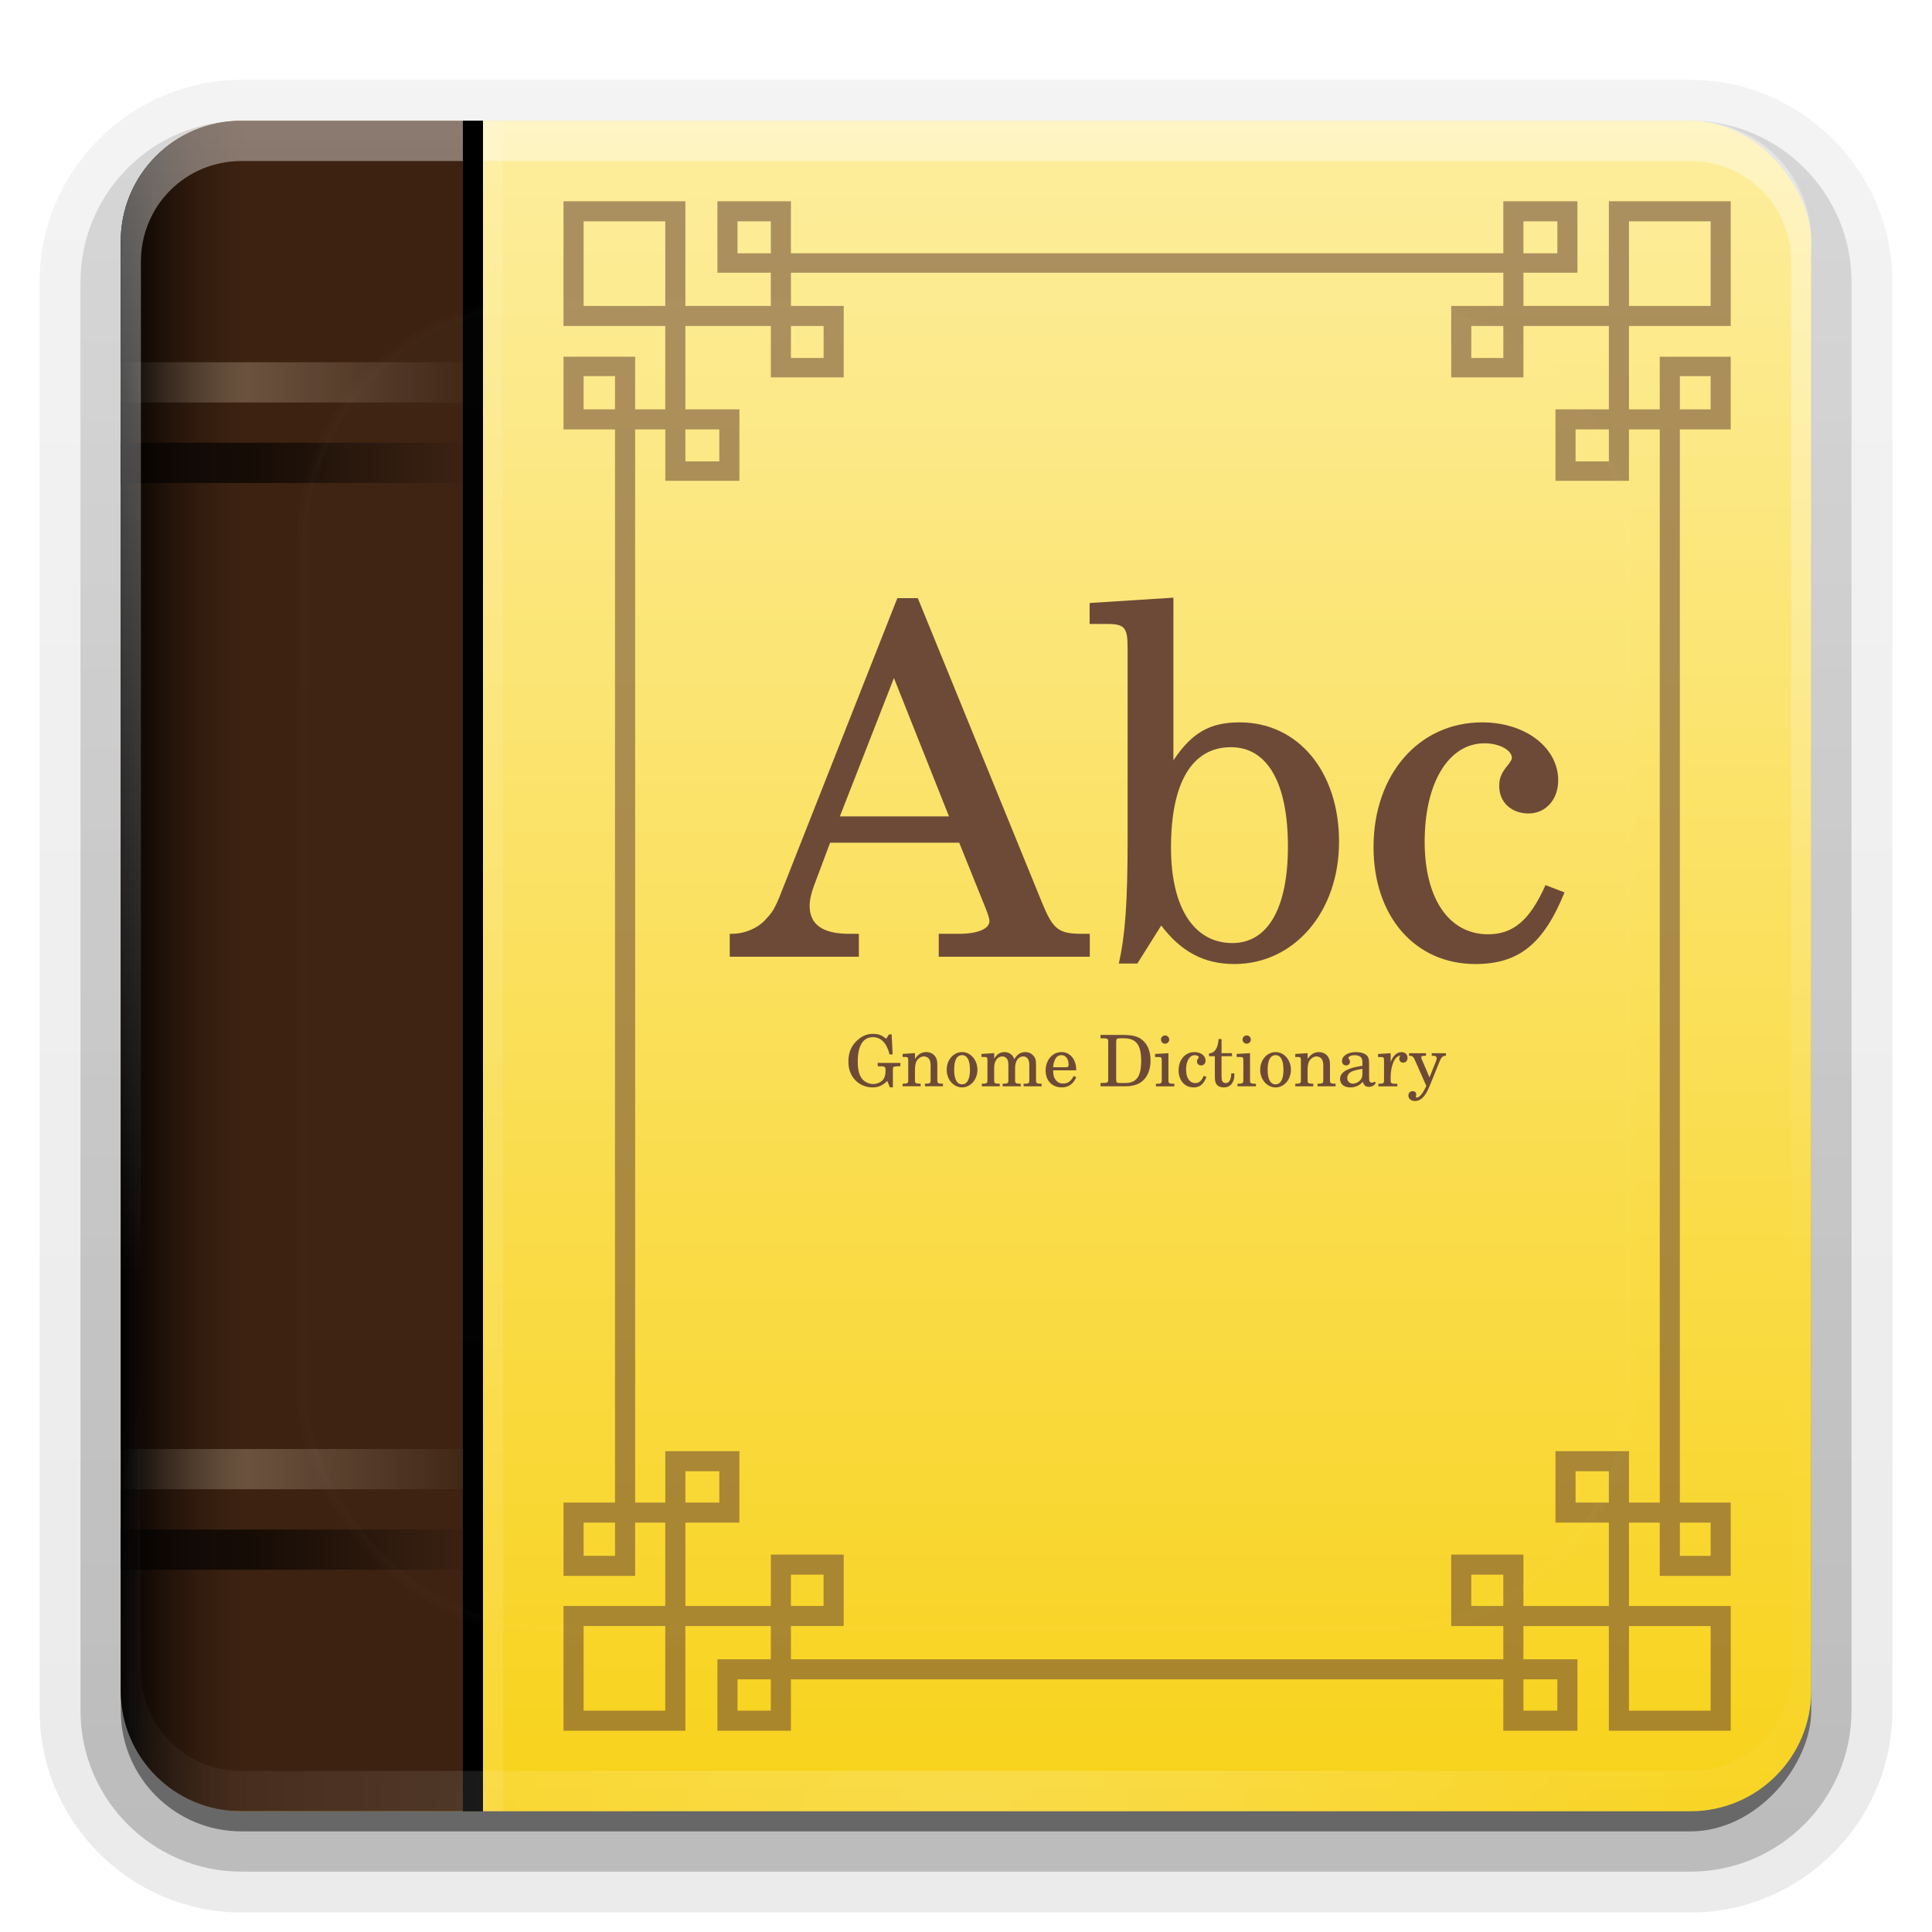 <?xml version="1.0" encoding="UTF-8" standalone="no"?>
<!-- Created with Inkscape (http://www.inkscape.org/) -->
<svg id="svg2408" xmlns:rdf="http://www.w3.org/1999/02/22-rdf-syntax-ns#" xmlns="http://www.w3.org/2000/svg" height="96" width="96" version="1.0" xmlns:cc="http://creativecommons.org/ns#" xmlns:xlink="http://www.w3.org/1999/xlink" xmlns:dc="http://purl.org/dc/elements/1.1/">
 <defs id="defs2410">
  <linearGradient id="ButtonShadow" y2="7.016" gradientUnits="userSpaceOnUse" x2="45.448" gradientTransform="scale(1.006 .994)" y1="92.54" x1="45.448">
   <stop id="stop3750" offset="0"/>
   <stop id="stop3752" style="stop-opacity:.588" offset="1"/>
  </linearGradient>
  <linearGradient id="linearGradient3737">
   <stop id="stop3739" style="stop-color:#fff" offset="0"/>
   <stop id="stop3741" style="stop-color:#fff;stop-opacity:0" offset="1"/>
  </linearGradient>
  <filter id="filter3174" color-interpolation-filters="sRGB">
   <feGaussianBlur id="feGaussianBlur3176" stdDeviation="1.71"/>
  </filter>
  <linearGradient id="linearGradient3188" y2="63.893" xlink:href="#linearGradient3737" gradientUnits="userSpaceOnUse" x2="36.357" y1="6" x1="36.357"/>
  <filter id="filter3794" height="1.384" width="1.384" color-interpolation-filters="sRGB" y="-.192" x="-.192">
   <feGaussianBlur id="feGaussianBlur3796" stdDeviation="5.28"/>
  </filter>
  <radialGradient id="radialGradient3619" xlink:href="#linearGradient3737" gradientUnits="userSpaceOnUse" cy="90.172" cx="48" gradientTransform="matrix(1.157 0 0 .996 -7.551 .197)" r="42"/>
  <clipPath id="clipPath3613">
   <rect id="rect3615" style="fill:#fff" rx="6" ry="6" height="84" width="84" y="6" x="6"/>
  </clipPath>
  <linearGradient id="linearGradient3617" y2="5.988" gradientUnits="userSpaceOnUse" x2="48" gradientTransform="matrix(1.017 0 0 1.017 -1.103 -1.103)" y1="90" x1="48">
   <stop id="stop3876" style="stop-color:#f8d21a" offset="0"/>
   <stop id="stop3878" style="stop-color:#fdee9f" offset="1"/>
  </linearGradient>
  <linearGradient id="linearGradient3300" y2="64" gradientUnits="userSpaceOnUse" x2="11.227" gradientTransform="translate(1 -15.321)" y1="64" x1="5">
   <stop id="stop3841" offset="0"/>
   <stop id="stop3843" style="stop-color:#2d190c;stop-opacity:0" offset="1"/>
  </linearGradient>
  <linearGradient id="linearGradient3238">
   <stop id="stop3240" offset="0"/>
   <stop id="stop3242" style="stop-opacity:0" offset="1"/>
  </linearGradient>
  <linearGradient id="linearGradient3250">
   <stop id="stop3252" style="stop-color:#e3d1b3" offset="0"/>
   <stop id="stop3254" style="stop-color:#eadec5;stop-opacity:0" offset="1"/>
  </linearGradient>
  <linearGradient id="linearGradient3913" y2="28" xlink:href="#linearGradient3238" gradientUnits="userSpaceOnUse" x2="21" gradientTransform="matrix(1.125 0 0 1 .375 -4)" y1="28" x1="5"/>
  <linearGradient id="linearGradient3915" y2="27" xlink:href="#linearGradient3250" gradientUnits="userSpaceOnUse" x2="21" gradientTransform="matrix(1.125 0 0 1 .375 -10)" y1="27" x1="5"/>
  <linearGradient id="ButtonShadow-0" y2="7.016" gradientUnits="userSpaceOnUse" x2="45.448" gradientTransform="matrix(1.006 0 0 .994 100 0)" y1="92.54" x1="45.448">
   <stop id="stop3750-8" offset="0"/>
   <stop id="stop3752-5" style="stop-opacity:.588" offset="1"/>
  </linearGradient>
  <linearGradient id="linearGradient3780" y2="90.239" xlink:href="#ButtonShadow-0" gradientUnits="userSpaceOnUse" x2="32.251" gradientTransform="matrix(1.024 0 0 1.012 -1.143 -98.071)" y1="6.132" x1="32.251"/>
  <linearGradient id="linearGradient3721" y2="90.239" xlink:href="#ButtonShadow-0" gradientUnits="userSpaceOnUse" x2="32.251" gradientTransform="translate(0,-97)" y1="6.132" x1="32.251"/>
  <linearGradient id="linearGradient3065" y2="138.66" xlink:href="#linearGradient3737" gradientUnits="userSpaceOnUse" x2="48" y1="20.221" x1="48"/>
 </defs>
 <g id="layer2" style="display:none">
  <rect id="rect3745" style="opacity:.9;filter:url(#filter3174);fill:url(#ButtonShadow)" rx="6" ry="6" height="85" width="86" y="7" x="5"/>
 </g>
 <g id="layer3">
  <path id="path3786" style="opacity:0.08;fill:url(#linearGradient3780)" d="m12-95.031c-5.511 0-10.031 4.52-10.031 10.031v71c0 5.511 4.52 10.031 10.031 10.031h72c5.511 0 10.031-4.52 10.031-10.031v-71c0-5.511-4.52-10.031-10.031-10.031h-72z" transform="scale(1,-1)"/>
  <path id="path3778" style="opacity:.1;fill:url(#linearGradient3780)" d="m12-94.031c-4.972 0-9.031 4.06-9.031 9.031v71c0 4.972 4.06 9.031 9.031 9.031h72c4.972 0 9.031-4.06 9.031-9.031v-71c0-4.972-4.06-9.031-9.031-9.031h-72z" transform="scale(1,-1)"/>
  <path id="path3770" style="opacity:.2;fill:url(#linearGradient3780)" d="m12-93c-4.409 0-8 3.591-8 8v71c0 4.409 3.591 8 8 8h72c4.409 0 8-3.591 8-8v-71c0-4.409-3.591-8-8-8h-72z" transform="scale(1,-1)"/>
  <rect id="rect3723" style="opacity:.3;fill:url(#linearGradient3780)" transform="scale(1,-1)" rx="7" ry="7" height="85" width="86" y="-92" x="5"/>
  <rect id="rect3716" style="opacity:.45;fill:url(#linearGradient3721)" transform="scale(1,-1)" rx="6" ry="6" height="84" width="84" y="-91" x="6"/>
 </g>
 <g id="layer1">
  <rect id="rect2419" style="fill:url(#linearGradient3617)" rx="6" ry="6" height="84" width="84" y="6" x="6"/>
  <path id="rect3170" style="fill:#3d2211" d="m12 6c-3.324 0-6 2.676-6 6v72c0 3.324 2.676 6 6 6h12v-84h-12z"/>
  <g id="g3903" transform="translate(0,2)">
   <rect id="rect3236" style="fill:url(#linearGradient3913)" height="2" width="18" y="20" x="6"/>
   <rect id="rect3246" style="opacity:.41;fill:url(#linearGradient3915)" height="2" width="18" y="16" x="6"/>
  </g>
  <g id="g3907" transform="translate(0,20)">
   <rect id="rect3909" style="fill:url(#linearGradient3913)" height="2" width="18" y="20" x="6"/>
   <rect id="rect3911" style="opacity:.41;fill:url(#linearGradient3915)" height="2" width="18" y="16" x="6"/>
  </g>
  <g id="g3917" transform="translate(0,56)">
   <rect id="rect3919" style="fill:url(#linearGradient3913)" height="2" width="18" y="20" x="6"/>
   <rect id="rect3921" style="opacity:.41;fill:url(#linearGradient3915)" height="2" width="18" y="16" x="6"/>
  </g>
  <g id="g3927" transform="translate(0,38)">
   <rect id="rect3929" style="fill:url(#linearGradient3913)" height="2" width="18" y="20" x="6"/>
   <rect id="rect3931" style="opacity:.41;fill:url(#linearGradient3915)" height="2" width="18" y="16" x="6"/>
  </g>
  <path id="path3292" style="fill:url(#linearGradient3300)" d="m12 6c-3.324 0-6 2.676-6 6v72c0 3.324 2.676 6 6 6h9.125v-84h-9.125z"/>
  <path id="rect3728" style="opacity:.4;fill:url(#linearGradient3188)" d="m12 6c-3.324 0-6 2.676-6 6v2 68 2c0 0.335 0.041 0.651 0.094 0.969 0.049 0.296 0.097 0.597 0.188 0.875 0.01 0.03 0.021 0.064 0.031 0.094 0.099 0.288 0.235 0.547 0.375 0.812 0.145 0.274 0.316 0.536 0.5 0.781 0.184 0.246 0.374 0.473 0.594 0.688 0.44 0.428 0.943 0.815 1.5 1.094 0.279 0.14 0.573 0.247 0.875 0.344-0.256-0.1-0.487-0.236-0.719-0.375-0.007-0.004-0.024 0.004-0.031 0-0.032-0.019-0.062-0.043-0.094-0.062-0.12-0.077-0.231-0.164-0.344-0.25-0.106-0.081-0.213-0.161-0.312-0.25-0.178-0.162-0.347-0.346-0.5-0.531-0.107-0.131-0.218-0.266-0.312-0.407-0.025-0.038-0.038-0.086-0.063-0.125-0.065-0.103-0.13-0.204-0.187-0.312-0.101-0.195-0.206-0.416-0.281-0.625-0.008-0.022-0.024-0.041-0.031-0.063-0.032-0.092-0.036-0.187-0.062-0.281-0.03-0.107-0.07-0.203-0.094-0.313-0.073-0.341-0.125-0.698-0.125-1.062v-2-68-2c0-2.782 2.218-5 5-5h2 68 2c2.782 0 5 2.218 5 5v2 68 2c0 0.364-0.052 0.721-0.125 1.062-0.044 0.207-0.088 0.398-0.156 0.594-0.008 0.022-0.023 0.041-0.031 0.062-0.063 0.174-0.138 0.367-0.219 0.531-0.042 0.083-0.079 0.17-0.125 0.25-0.055 0.097-0.127 0.188-0.188 0.281-0.094 0.141-0.205 0.276-0.312 0.406-0.143 0.174-0.303 0.347-0.469 0.5-0.011 0.01-0.02 0.021-0.031 0.031-0.138 0.126-0.285 0.234-0.438 0.344-0.103 0.073-0.204 0.153-0.312 0.219-0.007 0.004-0.024-0.004-0.031 0-0.232 0.139-0.463 0.275-0.719 0.375 0.302-0.097 0.596-0.204 0.875-0.344 0.557-0.279 1.06-0.666 1.5-1.094 0.22-0.214 0.409-0.442 0.594-0.688s0.355-0.508 0.5-0.781c0.14-0.265 0.276-0.525 0.375-0.812 0.01-0.031 0.021-0.063 0.031-0.094 0.09-0.278 0.139-0.579 0.188-0.875 0.053-0.318 0.094-0.634 0.094-0.969v-2-68-2c0-3.324-2.676-6-6-6h-72z"/>
  <rect id="rect3941" style="opacity:.1;fill:#fff" height="84" width="1" y="6" x="24"/>
  <rect id="rect3943" height="84" width="1" y="6" x="23"/>
  <path id="path3189" style="opacity:.559;fill:#6c4935;fill-rule:evenodd" d="m28 10v0.498 5.202 0.498h0.499 4.558v4.143h-1.498v-2.118-0.498h-0.499-2.56-0.499v0.498 2.616 0.498h0.499 2.06v53.325h-2.06-0.499v0.498 2.647 0.498h0.499 2.56 0.499v-0.498-2.149h1.498v4.143h-4.558-0.499v0.498 5.202 0.498h0.499 5.057 0.499v-0.498-4.703h4.246v1.651h-2.154-0.499v0.498 2.554 0.498h0.499 2.654 0.499v-0.498-2.056h35.399v2.056 0.498h0.499 2.685 0.499v-0.498-2.554-0.498h-0.499-2.185v-1.651h4.246v4.703 0.498h0.499 5.057 0.499v-0.498-5.202-0.498h-0.499-4.558v-4.143h1.53v2.149 0.498h0.499 2.529 0.499v-0.498-2.647-0.498h-0.499-2.029v-53.325h2.029 0.499v-0.498-2.616-0.498h-0.499-2.529-0.499v0.498 2.118h-1.53v-4.143h4.558 0.499v-0.498-5.202-0.498h-0.499-5.057-0.499v0.498 4.703h-4.246v-1.651h2.185 0.499v-0.467-2.585-0.498h-0.499-2.685-0.499v0.498 2.087h-35.399v-2.087-0.498h-0.499-2.654-0.499v0.498 2.585 0.467h0.499 2.154v1.651h-4.246v-4.703-0.498h-0.499-5.058-0.499zm0.999 0.997h4.058v4.205h-4.058v-4.205zm7.648 0h1.655v1.589h-1.655v-1.589zm39.051 0h1.686v1.589h-1.686v-1.589zm5.245 0h4.058v4.205h-4.058v-4.205zm-41.642 2.554h35.399v1.651h-2.092-0.499v0.498 2.585 0.467h0.499 2.591 0.499v-0.467-2.087h4.246v4.143h-2.154-0.499v0.498 2.585 0.467h0.499 2.654 0.499v-0.467-2.087h1.53v53.325h-1.53v-2.056-0.498h-0.499-2.654-0.499v0.498 2.554 0.498h0.499 2.154v4.143h-4.246v-2.056-0.498h-0.499-2.591-0.499v0.498 2.554 0.498h0.499 2.092v1.651h-35.399v-1.651h2.123 0.499v-0.498-2.554-0.498h-0.499-2.622-0.499v0.498 2.056h-4.246v-4.143h2.185 0.499v-0.498-2.554-0.498h-0.499-2.685-0.499v0.498 2.056h-1.498v-53.325h1.498v2.087 0.467h0.499 2.685 0.499v-0.467-2.585-0.498h-0.499-2.185v-4.143h4.246v2.087 0.467h0.499 2.622 0.499v-0.467-2.585-0.498h-0.499-2.123v-1.651zm0 2.647h1.623v1.589h-1.623v-1.589zm33.806 0h1.592v1.589h-1.592v-1.589zm-44.108 2.492h1.561v1.651h-1.561v-1.651zm54.472 0h1.53v1.651h-1.53v-1.651zm-49.415 2.647h1.686v1.589h-1.686v-1.589zm44.233 0h1.655v1.589h-1.655v-1.589zm-44.233 51.767h1.686v1.557h-1.686v-1.557zm44.233 0h1.655v1.557h-1.655v-1.557zm-49.29 2.554h1.561v1.651h-1.561v-1.651zm54.472 0h1.53v1.651h-1.53v-1.651zm-44.171 2.585h1.623v1.557h-1.623v-1.557zm33.806 0h1.592v1.557h-1.592v-1.557zm-44.108 2.554h4.058v4.205h-4.058v-4.205zm51.944 0h4.058v4.205h-4.058v-4.205zm-44.296 2.647h1.655v1.557h-1.655v-1.557zm39.051 0h1.686v1.557h-1.686v-1.557z"/>
  <path id="text3202" style="fill:#6c4935" d="m45.606 29.721h-1.017l-5.568 14.114c-0.484 1.259-0.581 1.428-0.944 1.816-0.387 0.46-1.065 0.75-1.719 0.75h-0.097v1.138h6.415v-1.138h-0.484c-1.307 0-1.961-0.46-1.961-1.38 0-0.291 0.073-0.629 0.218-1.017l0.799-2.13h6.415l1.307 3.244c0.145 0.363 0.194 0.533 0.194 0.654 0 0.387-0.605 0.629-1.501 0.629h-1.017v1.138h7.505v-1.138h-0.339c-1.21 0-1.477-0.194-2.034-1.549l-6.173-15.131m-1.186 3.97 2.736 6.875h-5.423l2.687-6.875m13.888-3.994-4.164 0.266v1.041h0.847c0.896 0 1.041 0.169 1.041 1.21v9.417c0 3.244-0.121 4.818-0.436 6.246h0.92l1.186-1.888c0.993 1.307 2.13 1.913 3.631 1.913 2.978 0 5.205-2.59 5.205-6.077 0-3.486-2.034-5.931-4.939-5.931-1.477 0-2.373 0.508-3.292 1.888v-8.086m2.857 7.432c1.816 0 2.833 1.767 2.833 4.939 0 3.05-0.993 4.793-2.76 4.793-1.913 0-3.05-1.767-3.05-4.745 0-3.22 1.041-4.987 2.978-4.987m15.631 6.851c-0.775 1.743-1.598 2.445-2.857 2.445-1.937 0-3.147-1.767-3.147-4.6 0-2.929 1.186-4.89 2.978-4.89 0.726 0 1.356 0.339 1.356 0.726 0 0.073-0.048 0.145-0.145 0.291-0.387 0.46-0.484 0.702-0.484 1.114 0 0.799 0.605 1.356 1.453 1.356 0.847 0 1.477-0.678 1.477-1.646 0-1.622-1.622-2.881-3.777-2.881-3.147 0-5.399 2.59-5.399 6.198 0 3.438 2.058 5.81 5.06 5.81 2.155 0 3.389-0.993 4.43-3.559l-0.944-0.363"/>
  <path id="text3210" style="fill:#6c4935" d="m44.307 51.4h-0.134l-0.138 0.216c-0.23-0.184-0.386-0.244-0.644-0.244-0.279 0-0.499 0.078-0.722 0.258-0.35 0.283-0.513 0.64-0.513 1.118 0 0.361 0.106 0.661 0.311 0.891 0.219 0.248 0.545 0.393 0.884 0.393 0.297 0 0.506-0.092 0.736-0.322l0.131 0.318h0.149v-0.778c0-0.191 0-0.195 0.021-0.219 0.032-0.035 0.106-0.05 0.297-0.05h0.053v-0.166h-1.125v0.166h0.067c0.297 0 0.322 0.018 0.322 0.212 0 0.152-0.028 0.294-0.071 0.378-0.088 0.173-0.315 0.294-0.545 0.294-0.226 0-0.456-0.117-0.577-0.294-0.131-0.195-0.187-0.446-0.187-0.824 0-0.789 0.262-1.21 0.753-1.21 0.403 0 0.683 0.29 0.828 0.856h0.152l-0.05-0.994m1.158 0.93-0.612 0.039v0.152h0.127c0.131 0 0.152 0.025 0.152 0.177v0.845 0.141c0 0.141-0.039 0.166-0.265 0.166h-0.014v0.127h0.895v-0.127h-0.014c-0.23 0-0.269-0.025-0.269-0.166v-0.141-0.368c0-0.173 0.025-0.332 0.064-0.414 0.074-0.159 0.233-0.269 0.386-0.269 0.092 0 0.198 0.053 0.251 0.124 0.053 0.074 0.078 0.184 0.078 0.354v0.573 0.141c0 0.141-0.039 0.166-0.269 0.166h-0.014v0.127h0.895v-0.127h-0.014c-0.226 0-0.265-0.025-0.265-0.166v-0.141-0.555c0-0.255-0.011-0.318-0.074-0.439-0.088-0.17-0.269-0.272-0.477-0.272-0.226 0-0.403 0.106-0.559 0.34v-0.286m2.346-0.053c-0.432 0-0.771 0.386-0.771 0.881 0 0.485 0.34 0.874 0.764 0.874s0.764-0.389 0.764-0.877c0-0.485-0.34-0.877-0.757-0.877m0 0.152c0.248 0 0.386 0.258 0.386 0.725 0 0.47-0.138 0.725-0.393 0.725-0.255 0-0.393-0.255-0.393-0.722 0-0.481 0.134-0.729 0.4-0.729m1.588-0.099-0.63 0.039v0.152h0.145c0.131 0 0.152 0.025 0.152 0.177v0.845 0.138c0 0.145-0.039 0.17-0.265 0.17h-0.014v0.127h0.891v-0.127h-0.014c-0.226 0-0.265-0.025-0.265-0.17v-0.138-0.502c0-0.315 0.173-0.548 0.403-0.548 0.092 0 0.191 0.05 0.233 0.117 0.05 0.067 0.071 0.17 0.071 0.315v0.619 0.141c0 0.141-0.039 0.166-0.269 0.166h-0.014v0.127h0.895v-0.127h-0.014c-0.226 0-0.265-0.025-0.265-0.166v-0.141-0.47c0-0.354 0.159-0.58 0.407-0.58 0.117 0 0.212 0.067 0.258 0.177 0.032 0.078 0.042 0.156 0.042 0.294v0.58 0.141c0 0.141-0.039 0.166-0.269 0.166h-0.014v0.127h0.895v-0.127h-0.014c-0.226 0-0.265-0.025-0.265-0.17v-0.138-0.651c0-0.219-0.021-0.294-0.113-0.414-0.103-0.131-0.248-0.202-0.417-0.202-0.23 0-0.4 0.11-0.552 0.354-0.06-0.212-0.251-0.354-0.488-0.354-0.212 0-0.371 0.103-0.509 0.325v-0.272m4.077 0.852c0.004-0.531-0.297-0.905-0.729-0.905-0.453 0-0.792 0.393-0.792 0.923 0 0.495 0.322 0.831 0.799 0.831 0.336 0 0.577-0.166 0.722-0.502l-0.124-0.067c-0.145 0.272-0.294 0.378-0.531 0.378-0.18 0-0.311-0.078-0.403-0.233-0.064-0.106-0.092-0.23-0.088-0.424h1.146m-1.143-0.152c0-0.11 0.014-0.187 0.05-0.286 0.074-0.212 0.187-0.315 0.357-0.315 0.216 0 0.357 0.187 0.357 0.47 0 0.103-0.032 0.131-0.145 0.131h-0.619m2.732 0.513v0.103c0 0.149-0.032 0.166-0.315 0.166h-0.067v0.166h1.188c0.315 0 0.555-0.05 0.743-0.156 0.357-0.202 0.555-0.605 0.555-1.135 0-0.485-0.177-0.87-0.502-1.082-0.195-0.124-0.456-0.18-0.859-0.18h-1.125v0.166h0.067c0.283 0 0.315 0.018 0.315 0.166v0.103 1.684m0.598 0.269c-0.177 0-0.202-0.021-0.202-0.195v-1.829c0-0.173 0.025-0.198 0.202-0.198h0.184c0.605 0 0.856 0.329 0.856 1.111 0 0.792-0.23 1.111-0.799 1.111h-0.241m2.396-1.482-0.665 0.039v0.152h0.18c0.131 0 0.152 0.025 0.152 0.177v0.845 0.141c0 0.141-0.039 0.166-0.265 0.166h-0.025v0.127h0.916v-0.127h-0.025c-0.23 0-0.269-0.025-0.269-0.166v-0.141-1.213m-0.166-0.881c-0.113 0-0.205 0.092-0.205 0.205 0 0.11 0.092 0.205 0.202 0.205 0.117 0 0.209-0.092 0.209-0.205 0-0.113-0.092-0.205-0.205-0.205m1.919 2.009c-0.113 0.255-0.233 0.357-0.417 0.357-0.283 0-0.46-0.258-0.46-0.672 0-0.428 0.173-0.714 0.435-0.714 0.106 0 0.198 0.05 0.198 0.106 0 0.011-0.007 0.021-0.021 0.042-0.057 0.067-0.071 0.103-0.071 0.163 0 0.117 0.088 0.198 0.212 0.198 0.124 0 0.216-0.099 0.216-0.241 0-0.237-0.237-0.421-0.552-0.421-0.46 0-0.789 0.378-0.789 0.905 0 0.502 0.301 0.849 0.739 0.849 0.315 0 0.495-0.145 0.647-0.52l-0.138-0.053m0.886-1.128v-0.7h-0.145c-0.035 0.46-0.191 0.693-0.477 0.714v0.138h0.29v0.902c0 0.248 0.007 0.336 0.042 0.417 0.057 0.149 0.198 0.23 0.403 0.23 0.138 0 0.258-0.042 0.34-0.12 0.117-0.113 0.184-0.301 0.184-0.495 0-0.021 0-0.046-0.004-0.081h-0.149c-0.011 0.318-0.103 0.481-0.276 0.481-0.081 0-0.152-0.042-0.177-0.103-0.021-0.05-0.032-0.138-0.032-0.265v-0.966h0.52v-0.152h-0.52m1.417 0-0.665 0.039v0.152h0.18c0.131 0 0.152 0.025 0.152 0.177v0.845 0.141c0 0.141-0.039 0.166-0.265 0.166h-0.025v0.127h0.916v-0.127h-0.025c-0.23 0-0.269-0.025-0.269-0.166v-0.141-1.213m-0.166-0.881c-0.113 0-0.205 0.092-0.205 0.205 0 0.11 0.092 0.205 0.202 0.205 0.117 0 0.209-0.092 0.209-0.205 0-0.113-0.092-0.205-0.205-0.205m1.441 0.828c-0.432 0-0.771 0.386-0.771 0.881 0 0.485 0.34 0.874 0.764 0.874s0.764-0.389 0.764-0.877c0-0.485-0.34-0.877-0.757-0.877m0 0.152c0.248 0 0.386 0.258 0.386 0.725 0 0.47-0.138 0.725-0.393 0.725-0.255 0-0.393-0.255-0.393-0.722 0-0.481 0.134-0.729 0.4-0.729m1.585-0.099-0.612 0.039v0.152h0.127c0.131 0 0.152 0.025 0.152 0.177v0.845 0.141c0 0.141-0.039 0.166-0.265 0.166h-0.014v0.127h0.895v-0.127h-0.014c-0.23 0-0.269-0.025-0.269-0.166v-0.141-0.368c0-0.173 0.025-0.332 0.064-0.414 0.074-0.159 0.233-0.269 0.386-0.269 0.092 0 0.198 0.053 0.251 0.124 0.053 0.074 0.078 0.184 0.078 0.354v0.573 0.141c0 0.141-0.039 0.166-0.269 0.166h-0.014v0.127h0.895v-0.127h-0.014c-0.226 0-0.265-0.025-0.265-0.166v-0.141-0.555c0-0.255-0.011-0.318-0.074-0.439-0.088-0.17-0.269-0.272-0.477-0.272-0.226 0-0.403 0.106-0.559 0.34v-0.286m3.054 0.509c0-0.223-0.039-0.336-0.141-0.421-0.117-0.092-0.29-0.141-0.516-0.141-0.396 0-0.69 0.187-0.69 0.442 0 0.134 0.081 0.219 0.205 0.219 0.11 0 0.191-0.074 0.191-0.18 0-0.046-0.018-0.096-0.053-0.145-0.021-0.025-0.025-0.035-0.025-0.046 0-0.074 0.145-0.138 0.315-0.138 0.11 0 0.233 0.035 0.29 0.088 0.067 0.057 0.092 0.141 0.092 0.301v0.138c-0.371 0.064-0.485 0.092-0.658 0.159-0.304 0.113-0.453 0.279-0.453 0.502 0 0.251 0.202 0.414 0.513 0.414 0.244 0 0.463-0.099 0.615-0.279 0.057 0.18 0.145 0.251 0.311 0.251 0.159 0 0.325-0.103 0.325-0.205 0-0.025-0.018-0.042-0.035-0.042-0.014 0-0.028 0.004-0.053 0.014-0.057 0.021-0.071 0.025-0.099 0.025-0.099 0-0.134-0.067-0.134-0.244v-0.711m-0.332 0.432c0 0.212-0.011 0.262-0.071 0.354-0.088 0.131-0.251 0.219-0.403 0.219-0.159 0-0.279-0.117-0.279-0.276 0-0.149 0.074-0.255 0.23-0.329 0.11-0.05 0.248-0.085 0.523-0.131v0.163m1.403-0.941-0.626 0.039v0.152h0.145c0.131 0 0.152 0.025 0.152 0.177v0.845 0.141c0 0.141-0.039 0.166-0.269 0.166h-0.014v0.127h0.944v-0.127h-0.067c-0.226 0-0.265-0.025-0.265-0.166v-0.141-0.035c0-0.265 0.05-0.534 0.138-0.736 0.085-0.198 0.205-0.308 0.354-0.325-0.05 0.057-0.064 0.092-0.064 0.159 0 0.113 0.081 0.195 0.195 0.195 0.127 0 0.216-0.096 0.216-0.241 0-0.17-0.12-0.283-0.308-0.283-0.223 0-0.417 0.18-0.531 0.492v-0.439m1.929 1.199-0.389-0.909c-0.014-0.032-0.021-0.057-0.021-0.074 0-0.064 0.042-0.088 0.163-0.088h0.074v-0.127h-0.842v0.127h0.039c0.113 0 0.177 0.05 0.241 0.191l0.577 1.305-0.06 0.124c-0.127 0.269-0.294 0.456-0.407 0.456-0.032 0-0.057-0.014-0.057-0.035 0-0.007 0.004-0.018 0.007-0.032 0.011-0.032 0.018-0.064 0.018-0.092 0-0.092-0.078-0.159-0.18-0.159-0.124 0-0.212 0.092-0.212 0.219 0 0.156 0.138 0.272 0.322 0.272 0.187 0 0.347-0.092 0.488-0.283 0.11-0.149 0.18-0.29 0.336-0.683l0.403-0.997c0.088-0.216 0.163-0.286 0.297-0.286h0.021v-0.127h-0.707v0.127h0.057c0.134 0 0.191 0.039 0.191 0.131 0 0.035-0.011 0.081-0.035 0.141l-0.322 0.799"/>
  <path id="path3615" style="opacity:.2;fill:url(#radialGradient3619)" d="m12 90c-3.324 0-6-2.676-6-6v-2-68-2c0-0.335 0.041-0.651 0.094-0.969 0.049-0.296 0.097-0.597 0.188-0.875 0.01-0.03 0.021-0.063 0.031-0.094 0.099-0.287 0.235-0.547 0.375-0.812 0.145-0.274 0.316-0.536 0.5-0.781 0.184-0.246 0.374-0.473 0.594-0.688 0.44-0.428 0.943-0.815 1.5-1.094 0.279-0.14 0.574-0.247 0.875-0.344-0.256 0.1-0.486 0.236-0.719 0.375-0.007 0.004-0.024-0.004-0.031 0-0.032 0.019-0.062 0.043-0.094 0.062-0.12 0.077-0.231 0.164-0.344 0.25-0.106 0.081-0.213 0.161-0.312 0.25-0.178 0.161-0.347 0.345-0.5 0.531-0.107 0.13-0.218 0.265-0.312 0.406-0.025 0.038-0.038 0.086-0.063 0.125-0.065 0.103-0.13 0.204-0.187 0.312-0.101 0.195-0.206 0.416-0.281 0.625-0.008 0.022-0.024 0.041-0.031 0.063-0.032 0.092-0.036 0.187-0.062 0.281-0.03 0.107-0.07 0.203-0.094 0.312-0.073 0.342-0.125 0.699-0.125 1.062v2 68 2c0 2.782 2.218 5 5 5h2 68 2c2.782 0 5-2.218 5-5v-2-68-2c0-0.364-0.052-0.721-0.125-1.062-0.044-0.207-0.088-0.398-0.156-0.594-0.008-0.022-0.024-0.041-0.031-0.063-0.063-0.174-0.139-0.367-0.219-0.531-0.042-0.083-0.079-0.17-0.125-0.25-0.055-0.097-0.127-0.188-0.188-0.281-0.094-0.141-0.205-0.276-0.312-0.406-0.143-0.174-0.303-0.347-0.469-0.5-0.011-0.01-0.02-0.021-0.031-0.031-0.139-0.126-0.285-0.234-0.438-0.344-0.102-0.073-0.204-0.153-0.312-0.219-0.007-0.004-0.024 0.004-0.031 0-0.232-0.139-0.463-0.275-0.719-0.375 0.302 0.097 0.596 0.204 0.875 0.344 0.557 0.279 1.06 0.666 1.5 1.094 0.22 0.214 0.409 0.442 0.594 0.688s0.355 0.508 0.5 0.781c0.14 0.265 0.276 0.525 0.375 0.812 0.01 0.031 0.021 0.063 0.031 0.094 0.09 0.278 0.139 0.579 0.188 0.875 0.053 0.318 0.094 0.634 0.094 0.969v2 68 2c0 3.324-2.676 6-6 6h-72z"/>
 </g>
 <g id="layer5" transform="translate(-98.1)">
  <rect id="rect3171" style="opacity:.1;filter:url(#filter3794);stroke:#fff;stroke-linecap:round;stroke-width:.5;fill:url(#linearGradient3065)" transform="translate(98.1)" clip-path="url(#clipPath3613)" rx="12" ry="12" height="66" width="66" y="15" x="15"/>
 </g>
</svg>
